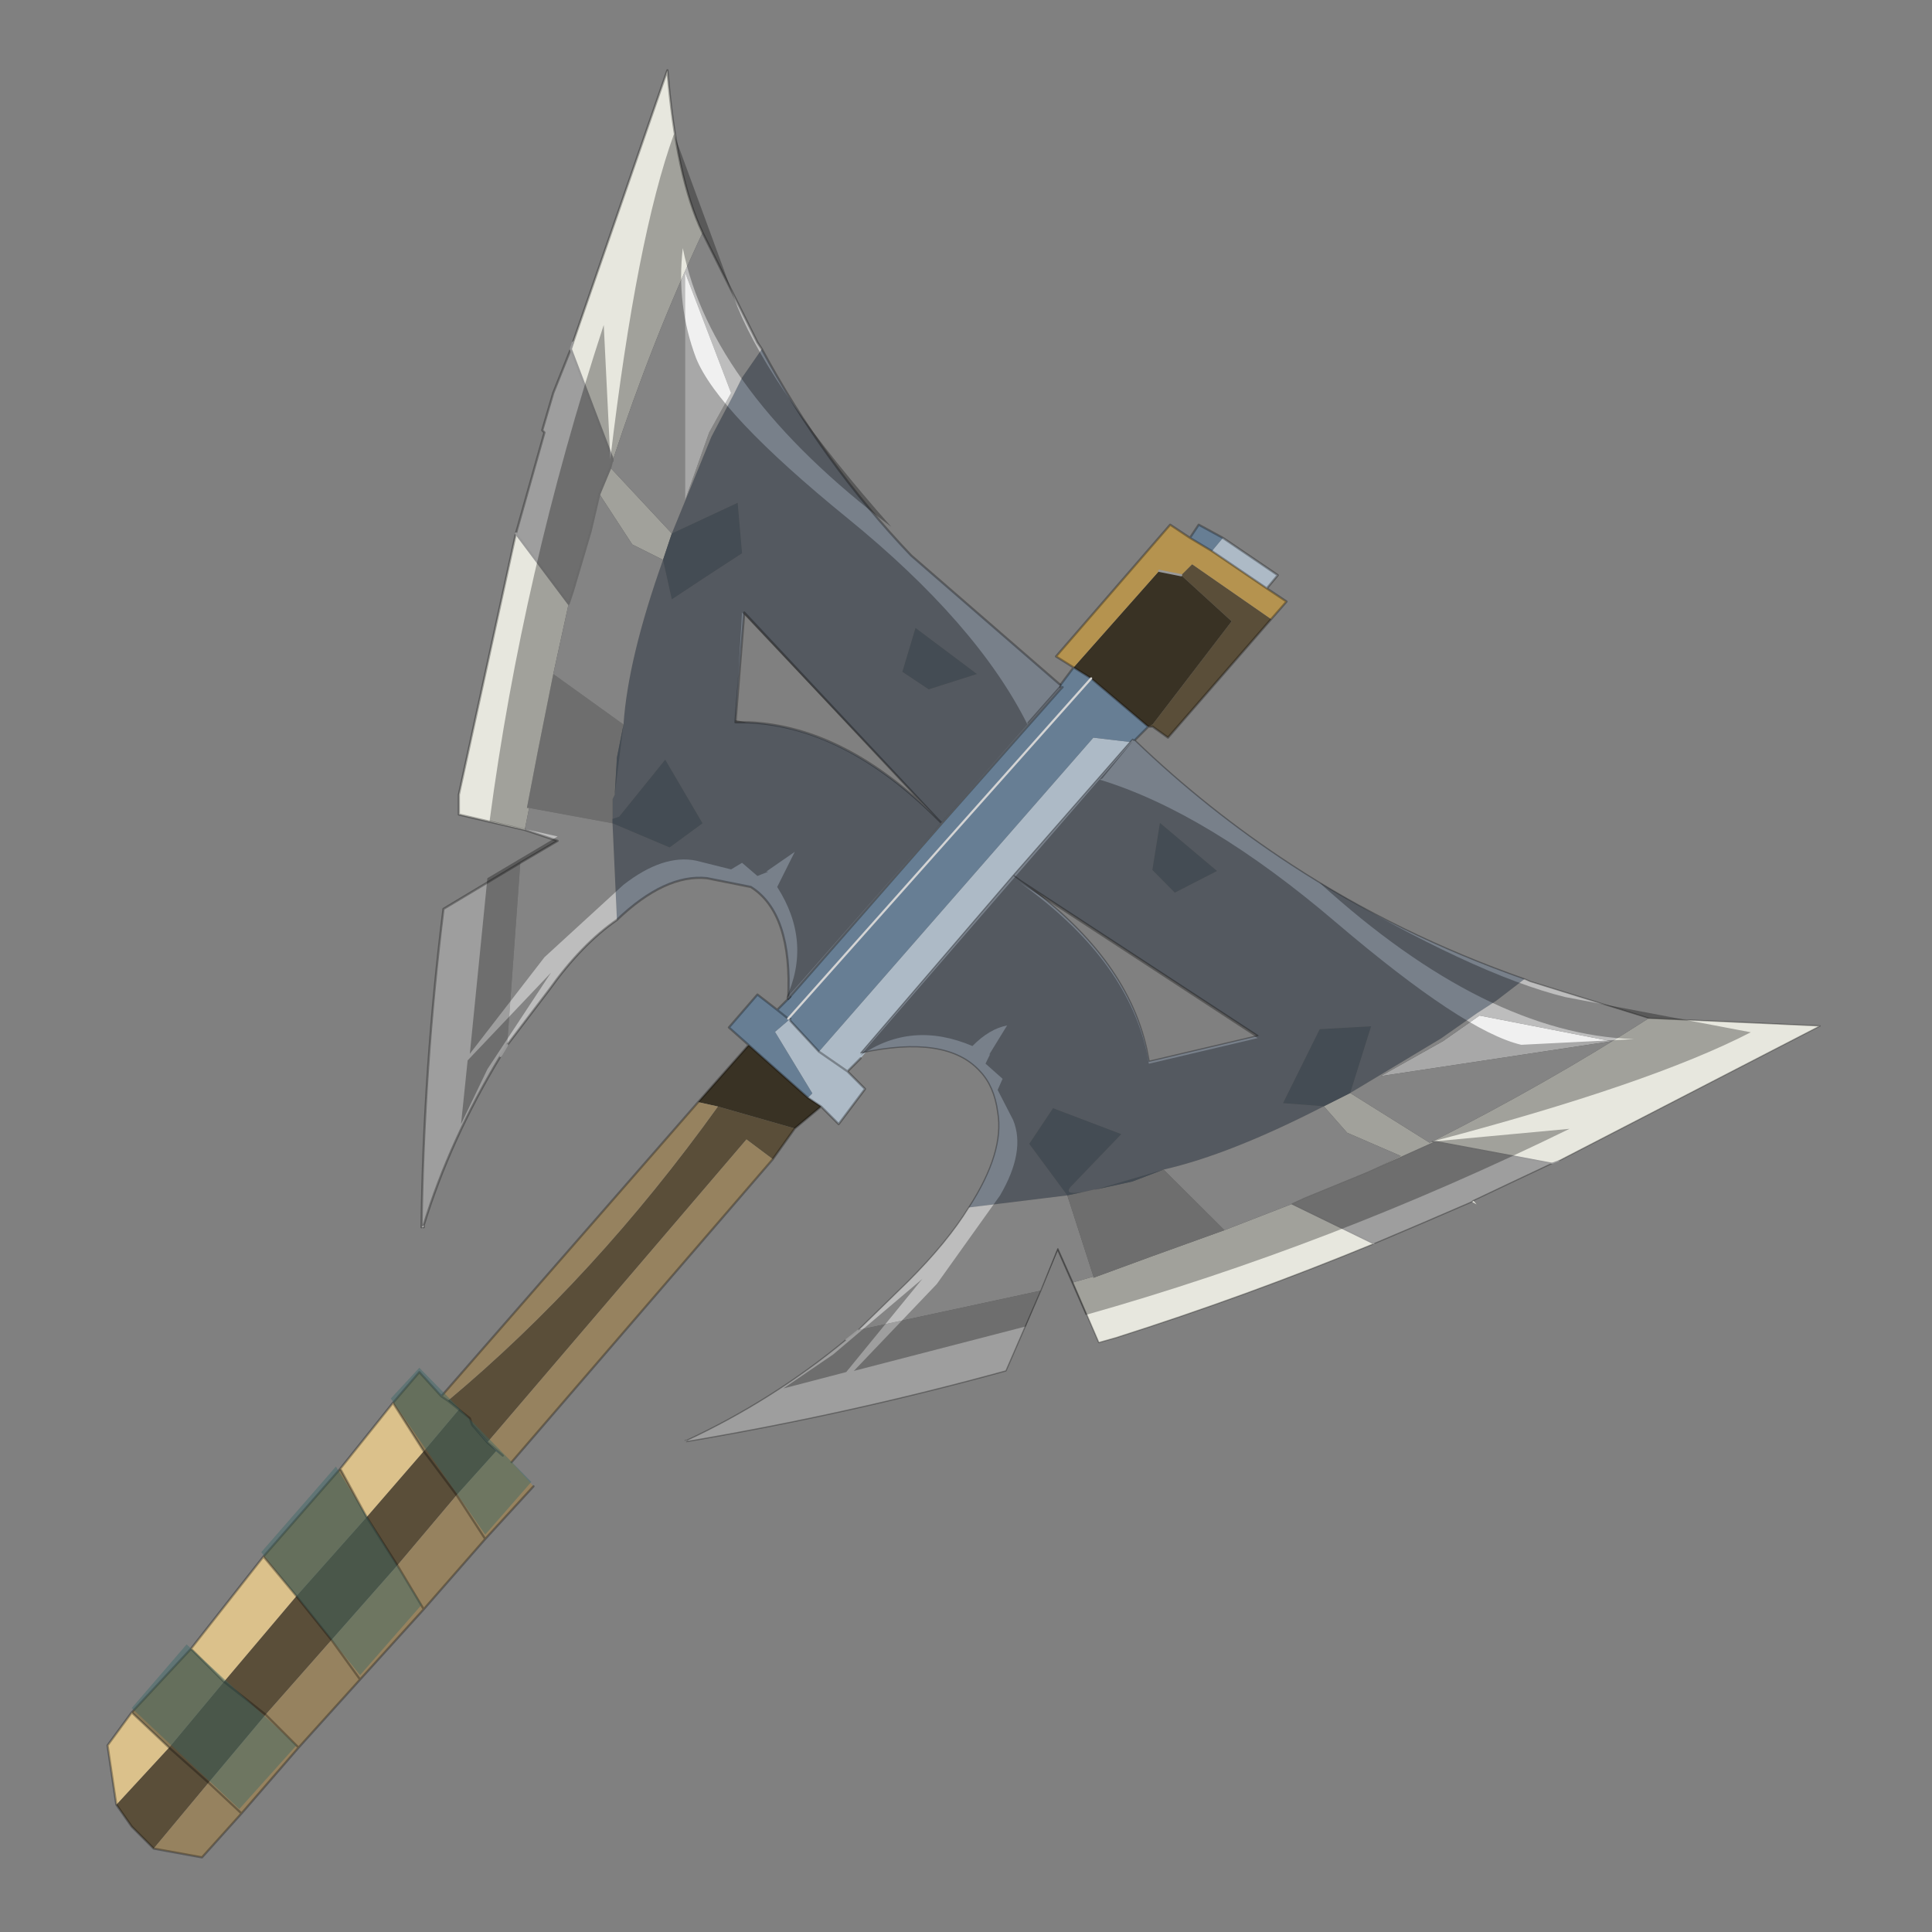<?xml version="1.0" encoding="UTF-8" standalone="no"?>
<svg xmlns:xlink="http://www.w3.org/1999/xlink" height="440.0px" width="440.0px" xmlns="http://www.w3.org/2000/svg">
  <rect width="100%" height="100%" fill="#808080" stroke="none"/>
  <g transform="matrix(10.0, 0.0, 0.0, 10.0, 0.0, 0.0)">
    <use height="44.0" transform="matrix(1.0, 0.0, 0.0, 1.0, 0.0, 0.0)" width="44.0" xlink:href="#shape0"/>
    <use height="28.55" transform="matrix(0.567, 0.009, -0.061, 0.565, 17.35, 16.7)" width="43.7" xlink:href="#sprite0"/>
    <use height="10.05" transform="matrix(1.0, 0.0, 0.0, 1.0, 3.0, 31.15)" width="9.1" xlink:href="#shape2"/>
  </g>
  <defs>
    <g id="shape0" transform="matrix(1.0, 0.0, 0.0, 1.0, 0.0, 0.0)">
      <path d="M44.0 44.0 L0.0 44.0 0.0 0.0 44.0 0.0 44.0 44.0" fill="#43adca" fill-opacity="0.0" fill-rule="evenodd" stroke="none"/>
      <path d="M28.85 13.4 L27.6 12.55 27.85 12.25 29.1 13.1 28.85 13.4 M25.75 16.9 L19.6 24.1 19.3 24.4 19.7 24.8 19.1 25.6 18.7 25.2 18.4 25.0 18.5 24.9 17.65 23.5 18.0 23.2 18.0 23.25 18.65 23.95 24.9 16.8 25.75 16.9 M19.3 24.4 L18.65 23.95 19.3 24.4" fill="#adbac6" fill-rule="evenodd" stroke="none"/>
      <path d="M26.9 13.1 L27.15 12.85 28.95 14.1 26.6 16.8 26.25 16.55 26.15 16.55 26.25 16.5 28.05 14.15 26.9 13.1 M18.1 25.7 L17.6 26.4 17.0 25.95 11.1 32.85 10.75 32.45 11.3 33.05 10.4 34.05 9.65 33.05 10.4 34.05 9.05 35.65 8.35 34.55 9.65 33.05 10.45 32.1 10.7 32.3 10.75 32.45 10.7 32.3 10.45 32.1 10.2 31.9 Q13.55 29.1 16.35 25.2 L18.1 25.7 M3.5 42.1 L3.0 41.6 2.65 41.1 3.85 39.8 5.1 38.3 6.75 36.35 8.35 34.55 9.05 35.65 7.55 37.35 6.75 36.35 7.55 37.35 6.05 39.05 4.75 40.6 3.5 42.1 M5.1 38.3 L6.05 39.05 5.1 38.3 M4.75 40.6 L3.85 39.8 4.75 40.6" fill="#5a4e39" fill-rule="evenodd" stroke="none"/>
      <path d="M27.6 12.55 L27.1 12.25 27.3 11.95 27.85 12.25 27.6 12.55 M26.15 16.55 L25.85 16.85 25.75 16.9 24.9 16.8 18.65 23.95 18.0 23.25 18.0 23.2 17.65 23.5 18.5 24.9 18.4 25.0 17.05 23.8 16.6 23.4 17.25 22.65 17.7 23.0 18.0 22.7 24.15 15.7 24.2 15.65 24.15 15.65 24.15 15.6 24.45 15.2 24.85 15.45 26.15 16.55 M18.0 23.2 L17.95 23.2 18.0 23.2 M17.7 23.0 L17.95 23.2 17.7 23.0 M17.95 23.2 L24.85 15.45 17.95 23.2" fill="#677e94" fill-rule="evenodd" stroke="none"/>
      <path d="M24.45 15.2 L26.4 13.0 26.9 13.1 28.05 14.15 26.25 16.5 26.15 16.55 24.85 15.45 24.45 15.2 M18.7 25.2 L18.1 25.7 16.35 25.2 15.9 25.1 17.05 23.8 18.4 25.0 18.7 25.2" fill="#393224" fill-rule="evenodd" stroke="none"/>
      <path d="M17.6 26.4 L11.65 33.3 12.15 33.85 11.05 35.05 9.65 36.65 8.2 38.25 6.8 39.8 5.5 41.3 4.6 42.3 3.5 42.1 4.75 40.6 6.05 39.05 7.55 37.35 8.2 38.25 7.55 37.35 9.05 35.65 10.4 34.05 11.3 33.05 11.45 33.15 11.1 32.85 17.0 25.95 17.6 26.4 M10.05 31.8 L15.9 25.1 16.35 25.2 Q13.55 29.1 10.2 31.9 L10.05 31.8 M11.05 35.05 L10.4 34.05 11.05 35.05 M9.65 36.65 L9.05 35.65 9.65 36.65 M4.75 40.6 L5.5 41.3 4.75 40.6 M6.05 39.05 L6.8 39.8 6.05 39.05" fill="#96825f" fill-rule="evenodd" stroke="none"/>
      <path d="M28.85 13.4 L29.3 13.7 28.95 14.1 27.15 12.85 26.9 13.1 26.4 13.0 24.45 15.2 24.05 14.95 26.65 11.95 27.1 12.25 27.6 12.55 28.85 13.4" fill="#b5934f" fill-rule="evenodd" stroke="none"/>
      <path d="M3.0 39.0 L4.35 37.55 5.1 38.3 3.85 39.8 3.0 39.0 M6.0 35.45 L7.75 33.45 8.35 34.55 6.75 36.35 6.0 35.45 M8.95 31.95 L9.55 31.25 10.05 31.8 10.2 31.9 10.45 32.1 9.65 33.05 8.95 31.95" fill="#877756" fill-rule="evenodd" stroke="none"/>
      <path d="M2.65 41.1 L2.45 39.75 3.0 39.0 3.85 39.8 2.65 41.1 M4.35 37.55 L6.0 35.45 6.75 36.35 5.1 38.3 4.35 37.55 M7.75 33.45 L8.95 31.95 9.65 33.05 8.35 34.55 7.75 33.45" fill="#dbc18b" fill-rule="evenodd" stroke="none"/>
      <path d="M28.95 14.1 L29.3 13.7 28.85 13.4 27.6 12.55 27.1 12.25 26.65 11.95 24.05 14.95 24.45 15.2 24.85 15.45 26.15 16.55 25.85 16.85 M28.95 14.1 L26.6 16.8 26.25 16.55 26.15 16.55 M19.6 24.1 L19.3 24.4 19.7 24.8 19.1 25.6 18.7 25.2 18.1 25.7 17.6 26.4 11.65 33.3 M12.15 33.85 L11.05 35.05 9.65 36.65 8.2 38.25 6.8 39.8 5.5 41.3 4.6 42.3 3.5 42.1 3.0 41.6 2.65 41.1 2.45 39.75 3.0 39.0 4.35 37.55 6.0 35.45 7.75 33.45 8.95 31.95 9.55 31.25 10.05 31.8 15.9 25.1 17.05 23.8 16.6 23.4 17.25 22.65 17.7 23.0 18.0 22.7 M24.15 15.6 L24.45 15.2 M28.85 13.4 L29.1 13.1 27.85 12.25 27.3 11.95 27.1 12.25 M17.95 23.2 L18.0 23.2 M18.0 23.25 L18.65 23.95 19.3 24.4 M18.4 25.0 L18.7 25.2 M17.95 23.2 L17.7 23.0 M11.1 32.85 L11.45 33.15 M10.4 34.05 L11.05 35.05 M18.4 25.0 L17.05 23.8 M10.45 32.1 L10.7 32.3 10.75 32.45 11.1 32.85 M10.2 31.9 L10.45 32.1 M9.65 33.05 L10.4 34.05 M9.05 35.65 L9.65 36.65 M10.2 31.9 L10.05 31.8 M9.65 33.05 L8.95 31.95 M6.0 35.45 L6.75 36.35 7.55 37.35 8.2 38.25 M8.35 34.55 L7.75 33.45 M9.05 35.65 L8.35 34.55 M4.35 37.55 L5.1 38.3 M6.05 39.05 L5.1 38.3 M3.85 39.8 L4.75 40.6 M5.5 41.3 L4.75 40.6 M6.8 39.8 L6.05 39.05 M3.85 39.8 L3.0 39.0" fill="none" stroke="#000000" stroke-linecap="round" stroke-linejoin="round" stroke-opacity="0.302" stroke-width="0.05"/>
      <path d="M26.4 13.0 L26.9 13.1" fill="none" stroke="#999999" stroke-linecap="round" stroke-linejoin="round" stroke-width="0.05"/>
      <path d="M24.85 15.45 L17.95 23.2" fill="none" stroke="#d4d4d4" stroke-linecap="round" stroke-linejoin="round" stroke-width="0.05"/>
      <path d="M24.15 15.65 L24.2 15.65 24.15 15.7 21.45 18.75 17.95 22.75 Q18.05 20.8 17.1 20.2 L16.1 20.0 Q15.15 19.9 14.05 20.95 L13.95 18.75 15.25 19.3 16.0 18.75 15.15 17.3 14.1 18.6 13.95 18.65 13.95 18.2 14.0 18.1 14.2 16.5 Q14.3 15.0 15.1 12.75 L15.3 13.65 Q16.05 13.15 16.9 12.6 L16.8 11.45 15.3 12.15 16.2 9.95 16.7 9.0 16.9 8.6 17.35 7.95 Q18.75 10.55 20.75 12.65 L24.15 15.6 24.15 15.65 M21.35 18.65 L21.45 18.75 21.35 18.65 16.95 13.95 16.75 16.45 17.05 16.45 Q19.25 16.55 21.35 18.65 M21.15 15.7 L22.25 15.35 20.85 14.3 20.55 15.3 21.15 15.7" fill="#78808a" fill-rule="evenodd" stroke="none"/>
      <path d="M14.0 18.1 L13.95 18.2 13.95 18.65 13.95 18.75 12.05 18.4 12.0 18.4 12.25 17.1 12.6 15.35 14.2 16.5 14.05 17.25 14.0 18.1 M13.95 10.45 L13.9 10.65 13.65 11.25 13.45 12.1 13.05 13.45 12.95 13.75 11.75 12.15 12.4 9.85 12.35 9.8 12.6 8.95 13.0 7.95 13.95 10.45 M11.55 23.8 L11.4 24.05 Q10.25 25.95 9.65 27.9 L9.6 27.95 Q9.65 24.3 10.1 20.7 L11.85 19.65 11.55 23.8" fill="#9e9e9e" fill-rule="evenodd" stroke="none"/>
      <path d="M13.95 10.5 L13.9 10.65 13.95 10.45 13.95 10.5 13.95 10.45 13.0 7.95 13.05 7.8 15.2 1.6 Q15.4 4.05 16.0 5.3 14.85 7.75 13.95 10.5 M13.9 10.65 L15.3 12.15 15.1 12.75 14.4 12.4 13.65 11.25 13.9 10.65 M12.95 13.75 L12.6 15.35 12.25 17.1 12.0 18.4 12.05 18.4 11.95 18.9 10.45 18.55 10.45 18.1 11.75 12.15 12.95 13.75 M12.35 9.8 L12.4 9.85 12.3 9.75 12.35 9.8" fill="#e7e7de" fill-rule="evenodd" stroke="none"/>
      <path d="M17.35 7.95 L16.9 8.6 16.7 9.0 16.2 9.95 15.3 12.15 13.9 10.65 13.95 10.5 Q14.85 7.75 16.0 5.3 L17.25 7.8 17.35 7.95 M15.1 12.75 Q14.3 15.0 14.2 16.5 L12.6 15.35 12.95 13.75 13.05 13.45 13.45 12.1 13.65 11.25 14.4 12.4 15.1 12.75 M13.95 18.75 L14.05 20.95 Q13.25 21.5 12.5 22.55 L11.55 23.8 11.85 19.65 12.7 19.15 11.95 18.9 12.05 18.4 13.95 18.75 M16.65 8.95 L15.6 6.2 15.6 11.4 16.15 9.85 16.65 8.95" fill="#bdbdbd" fill-rule="evenodd" stroke="none"/>
      <path d="M16.65 8.95 L16.15 9.85 15.6 11.4 15.6 6.2 16.65 8.95" fill="#f0f0f0" fill-rule="evenodd" stroke="none"/>
      <path d="M15.3 12.15 L16.8 11.45 16.9 12.6 Q16.05 13.15 15.3 13.65 L15.1 12.75 15.3 12.15 M14.2 16.5 L14.0 18.1 14.05 17.25 14.2 16.5 M13.95 18.65 L14.1 18.6 15.15 17.3 16.0 18.75 15.25 19.3 13.95 18.75 13.95 18.65 M21.15 15.7 L20.55 15.3 20.85 14.3 22.25 15.35 21.15 15.7" fill="#626d78" fill-rule="evenodd" stroke="none"/>
      <path d="M9.65 27.9 L9.65 27.95 9.6 27.95 9.65 27.9" fill="#ffffff" fill-rule="evenodd" stroke="none"/>
      <path d="M21.45 18.75 L24.15 15.7 24.2 15.65 24.15 15.65 M24.15 15.6 L20.75 12.65 Q18.75 10.55 17.35 7.95 M14.05 20.95 Q15.15 19.9 16.1 20.0 L17.1 20.2 Q18.05 20.8 17.95 22.75 L21.45 18.75 21.35 18.65 Q19.25 16.55 17.05 16.45 L16.75 16.45 16.95 13.95 21.35 18.65 M13.05 7.8 L15.2 1.6 Q15.4 4.05 16.0 5.3 L17.25 7.8 17.35 7.95 M12.35 9.8 L12.6 8.95 13.0 7.95 M12.4 9.85 L12.35 9.8 M12.4 9.85 L11.75 12.15 M11.95 18.9 L10.45 18.55 10.45 18.1 11.75 12.15 M11.85 19.65 L12.7 19.15 11.95 18.9 M14.05 20.95 Q13.25 21.5 12.5 22.55 L11.55 23.8 M11.4 24.05 Q10.25 25.95 9.65 27.9 L9.65 27.95 M9.6 27.95 Q9.65 24.3 10.1 20.7 L11.85 19.65" fill="none" stroke="#000000" stroke-linecap="round" stroke-linejoin="round" stroke-opacity="0.302" stroke-width="0.05"/>
      <path d="M13.95 10.5 L13.95 10.45 13.9 10.65 M13.65 11.25 L13.45 12.1 13.05 13.45 12.95 13.75 M13.0 7.95 L13.05 7.8 M13.0 7.95 L13.95 10.45 M11.75 12.15 L12.95 13.75 M11.55 23.8 L11.4 24.05 M13.65 11.25 L13.9 10.65" fill="none" stroke="#999999" stroke-linecap="round" stroke-linejoin="round" stroke-width="0.05"/>
      <path d="M17.0 16.45 L16.75 16.4 16.9 13.95 21.3 18.6 Q19.2 16.55 17.0 16.45 M15.55 5.65 Q16.2 8.9 20.3 12.0 17.6 8.95 16.8 7.0 L15.35 3.05 Q14.5 5.4 13.9 10.45 L13.75 7.4 Q11.9 13.05 11.15 18.7 L12.7 19.05 11.1 20.0 10.7 24.0 12.4 21.8 14.2 20.15 Q15.1 19.45 15.85 19.6 L16.65 19.8 16.9 19.65 17.25 19.95 17.5 19.85 17.45 19.85 18.1 19.4 17.7 20.2 Q18.5 21.45 17.9 22.75 L24.15 15.65 24.15 15.6 23.4 16.45 23.4 16.5 Q22.25 14.2 19.3 11.8 16.35 9.4 15.85 8.15 15.4 6.95 15.55 5.65 M10.5 25.6 L11.1 24.35 12.55 22.15 10.65 24.15 10.5 25.6" fill="#000000" fill-opacity="0.302" fill-rule="evenodd" stroke="none"/>
    </g>
    <g id="sprite0" transform="matrix(1.0, 0.0, 0.0, 1.0, 0.0, 0.0)">
      <use height="28.55" transform="matrix(1.0, 0.0, 0.0, 1.0, 0.0, 0.0)" width="43.7" xlink:href="#shape1"/>
    </g>
    <g id="shape1" transform="matrix(1.0, 0.0, 0.0, 1.0, 0.0, 0.0)">
      <path d="M0.05 28.5 L0.05 28.55 0.0 28.5 0.05 28.5" fill="#ffffff" fill-rule="evenodd" stroke="none"/>
      <path d="M25.15 14.1 L28.55 16.05 28.65 16.0 Q33.0 13.6 36.8 10.9 L43.7 11.1 33.8 16.7 33.55 16.8 28.8 16.0 26.15 17.3 27.45 16.6 25.2 15.7 24.15 14.65 25.15 14.1 M28.65 16.0 L28.8 16.0 28.65 16.0 M20.7 19.7 L23.3 18.6 26.75 20.15 Q21.85 22.35 16.8 24.1 L16.15 24.3 14.85 21.9 15.65 21.65 15.65 21.7 17.9 20.8 20.7 19.7 M30.5 18.4 L30.55 18.35 30.7 18.5 30.5 18.4" fill="#e7e7de" fill-rule="evenodd" stroke="none"/>
      <path d="M30.0 10.9 L35.4 11.85 26.3 13.4 28.65 11.95 30.0 10.9" fill="#f0f0f0" fill-rule="evenodd" stroke="none"/>
      <path d="M31.65 9.4 L30.6 10.3 29.9 10.8 28.55 11.85 25.15 14.1 25.7 11.4 23.65 11.55 22.5 14.55 24.15 14.65 Q20.6 16.65 18.0 17.3 L15.35 18.15 15.3 18.15 15.1 18.2 Q14.05 18.45 14.35 18.05 L16.15 15.9 13.3 14.9 12.5 16.35 14.25 18.4 10.35 18.95 Q11.55 16.7 11.1 15.1 10.85 14.05 10.2 13.45 8.7 12.0 5.35 12.8 L10.7 5.55 14.85 0.05 14.9 0.0 14.95 0.05 15.0 0.05 Q18.2 2.8 21.8 4.95 26.4 7.7 31.65 9.4 M11.0 5.75 L10.7 5.55 11.0 5.75 Q15.55 8.7 16.8 12.45 L16.95 12.95 21.2 11.85 11.0 5.75 M16.35 3.35 L16.25 5.25 17.25 6.15 18.85 5.25 16.35 3.35" fill="#78808a" fill-rule="evenodd" stroke="none"/>
      <path d="M25.15 14.1 L28.55 11.85 29.9 10.8 30.6 10.3 31.65 9.4 31.9 9.5 36.8 10.9 Q33.0 13.6 28.65 16.0 L28.55 16.05 25.15 14.1 M30.0 10.9 L28.65 11.95 26.3 13.4 35.4 11.85 30.0 10.9 M24.15 14.65 L25.2 15.7 27.45 16.6 26.15 17.3 23.8 18.35 23.3 18.6 20.7 19.7 18.0 17.3 Q20.6 16.65 24.15 14.65 M15.65 21.65 L14.85 21.9 14.1 20.55 13.6 22.25 6.45 23.95 8.25 21.95 Q9.65 20.35 10.35 18.95 L14.25 18.4 15.65 21.65" fill="#bdbdbd" fill-rule="evenodd" stroke="none"/>
      <path d="M26.15 17.3 L28.8 16.0 33.55 16.8 31.9 17.65 30.55 18.35 30.5 18.4 Q28.6 19.3 26.75 20.15 L23.3 18.6 23.8 18.35 26.15 17.3 M20.7 19.7 L17.9 20.8 15.65 21.7 15.65 21.65 14.25 18.4 15.1 18.2 15.3 18.15 15.35 18.15 16.8 17.8 18.0 17.3 20.7 19.7 M6.45 23.95 L13.6 22.25 12.55 25.5 Q6.4 27.35 0.05 28.55 L0.05 28.5 Q3.3 26.85 6.0 24.35 L6.45 23.95" fill="#9e9e9e" fill-rule="evenodd" stroke="none"/>
      <path d="M24.15 14.65 L22.5 14.55 23.65 11.55 25.7 11.4 25.15 14.1 24.15 14.65 M16.35 3.35 L18.85 5.25 17.25 6.15 16.25 5.25 16.35 3.35 M15.35 18.15 L18.0 17.3 16.8 17.8 15.35 18.15 M15.1 18.2 L14.25 18.4 12.5 16.35 13.3 14.9 16.15 15.9 14.35 18.05 Q14.05 18.45 15.1 18.2" fill="#626d78" fill-rule="evenodd" stroke="none"/>
      <path d="M36.8 10.9 L31.9 9.5 31.65 9.4 Q26.4 7.7 21.8 4.95 18.2 2.8 15.0 0.05 M14.95 0.05 L14.9 0.0 14.85 0.05 10.7 5.55 11.0 5.75 21.2 11.85 16.95 12.95 16.8 12.45 Q15.55 8.7 11.0 5.75 M14.85 21.9 L16.15 24.3 16.8 24.1 Q21.85 22.35 26.75 20.15 M30.5 18.4 L30.55 18.35 31.9 17.65 33.55 16.8 M30.5 18.4 Q28.6 19.3 26.75 20.15 M33.8 16.7 L43.7 11.1 36.8 10.9 M10.35 18.95 Q9.65 20.35 8.25 21.95 L6.45 23.95 M13.6 22.25 L14.1 20.55 14.85 21.9 M6.0 24.35 Q3.3 26.85 0.05 28.5 L0.0 28.5 M0.05 28.55 Q6.4 27.35 12.55 25.5 L13.6 22.25 M10.35 18.95 Q11.55 16.7 11.1 15.1 10.85 14.05 10.2 13.45 8.7 12.0 5.35 12.8 L10.7 5.55" fill="none" stroke="#000000" stroke-linecap="round" stroke-linejoin="round" stroke-opacity="0.302" stroke-width="0.05"/>
      <path d="M26.15 17.3 L28.8 16.0 28.65 16.0 M26.75 20.15 L23.3 18.6 23.8 18.35 26.15 17.3 M33.55 16.8 L28.8 16.0 M33.55 16.8 L33.8 16.7 M6.45 23.95 L6.0 24.35" fill="none" stroke="#999999" stroke-linecap="round" stroke-linejoin="round" stroke-width="0.05"/>
      <path d="M16.8 12.55 L16.95 13.05 21.2 11.95 11.0 5.85 Q15.55 8.8 16.8 12.55 M36.3 11.75 Q30.35 11.65 23.0 5.65 29.6 9.25 33.35 10.1 L40.95 11.4 Q37.15 13.55 28.65 16.0 L34.1 15.4 Q25.05 20.25 15.5 23.2 L14.1 20.65 13.15 23.7 6.45 25.6 9.4 22.05 11.55 18.45 Q12.4 16.65 11.75 15.4 L11.0 14.2 11.15 13.75 10.4 13.15 10.55 12.75 10.5 12.8 11.1 11.6 Q10.4 11.75 9.8 12.45 7.25 11.45 5.35 12.9 L14.85 0.15 14.9 0.1 13.85 1.6 13.75 1.65 Q18.2 2.9 23.85 7.25 29.45 11.55 31.8 12.05 L36.3 11.75 M3.7 26.35 L5.55 24.95 8.8 21.85 6.15 25.65 3.7 26.35" fill="#000000" fill-opacity="0.302" fill-rule="evenodd" stroke="none"/>
    </g>
    <g id="shape2" transform="matrix(1.0, 0.0, 0.0, 1.0, -3.0, -31.15)">
      <path d="M9.55 31.15 L12.1 33.75 11.05 34.95 8.9 31.85 9.55 31.15 M5.95 35.35 L7.65 33.4 9.6 36.55 8.2 38.15 5.95 35.35 M3.0 38.9 L4.25 37.45 6.75 39.75 5.45 41.2 3.0 38.9" fill="#326666" fill-opacity="0.4" fill-rule="evenodd" stroke="none"/>
    </g>
  </defs>
</svg>
